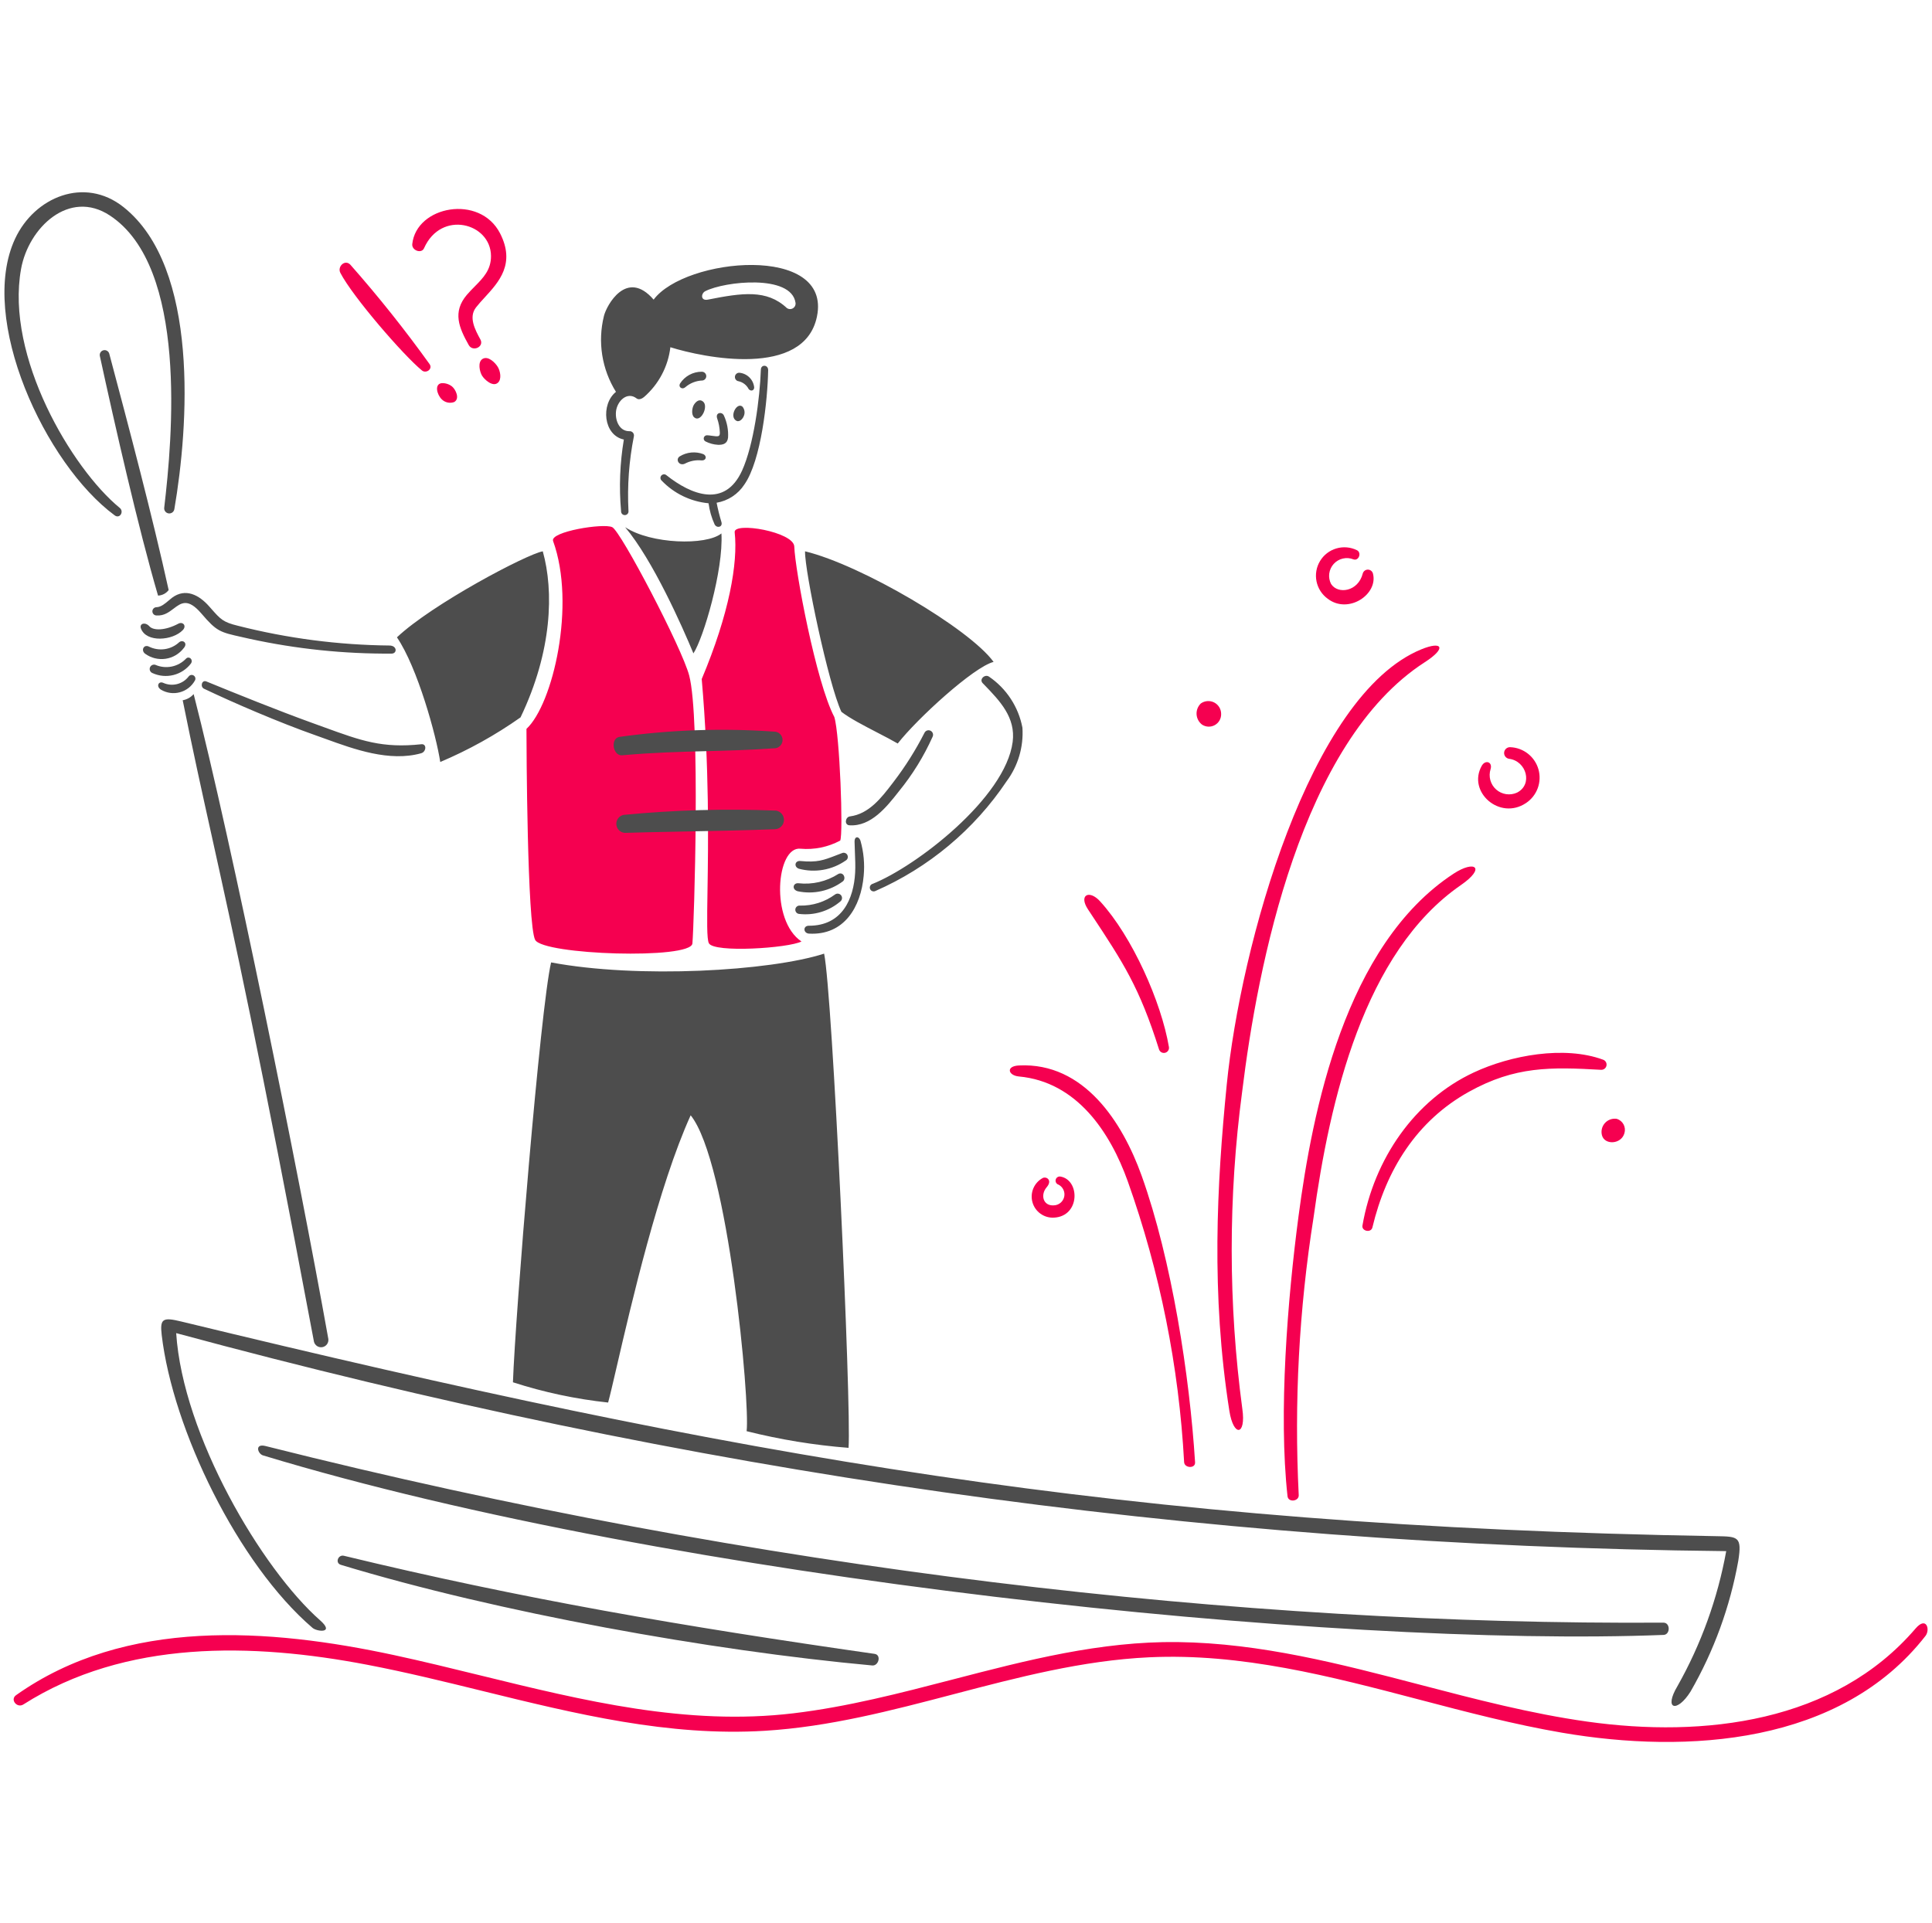 <svg width="218" height="217" viewBox="0 0 218 217" fill="none" xmlns="http://www.w3.org/2000/svg">
<g clip-path="url(#clip0_1379_2483)">
<path fill-rule="evenodd" clip-rule="evenodd" d="M55.403 28.884C55.37 25.16 49.773 23.667 47.848 28.015C47.559 28.671 46.451 28.267 46.518 27.555C46.969 23.226 54.142 21.89 56.422 26.331C58.184 29.763 56.303 31.814 54.688 33.576L54.688 33.576C54.337 33.958 53.999 34.327 53.714 34.693C52.848 35.803 53.606 37.214 54.207 38.316C54.657 39.143 53.347 39.757 52.89 38.944C51.794 36.994 51.033 35.218 52.674 33.283C52.958 32.949 53.261 32.642 53.559 32.34L53.559 32.34C54.518 31.371 55.416 30.462 55.403 28.884ZM59.404 82.266C62.394 79.484 65.009 68.233 62.408 61.059C62.027 60.005 68.104 59.019 69.085 59.501C70.067 59.983 76.942 73.115 77.765 76.238C79.044 81.085 78.322 104.264 78.129 106.483C77.967 108.321 61.282 107.784 60.385 106.08C59.489 104.376 59.404 84.281 59.404 82.266ZM79.987 106.46C80.562 107.573 89 107.009 90.435 106.26C86.885 103.892 87.597 95.497 90.323 95.79C91.876 95.928 93.435 95.608 94.808 94.871C95.166 94.108 94.755 82.874 94.14 80.924C92.09 77.029 89.714 64.376 89.624 61.686C89.569 60.025 82.763 58.861 82.898 60.072C83.284 63.548 82.281 69.27 79.18 76.641C80.05 86.571 79.916 95.127 79.832 100.515V100.515V100.515V100.515V100.515V100.515V100.515V100.515V100.515V100.516V100.516V100.516V100.516V100.516V100.516V100.516C79.779 103.87 79.746 105.996 79.987 106.46ZM54.439 40.516C53.883 40.87 54.117 41.936 54.388 42.394C54.644 42.825 55.612 43.729 56.19 43.19C56.635 42.78 56.444 41.867 56.167 41.41C55.868 40.917 55.062 40.12 54.439 40.516ZM48.474 41.098C48.86 41.654 48.078 42.198 47.608 41.81C45.499 40.079 39.796 33.484 38.404 30.797C38.041 30.094 38.914 29.238 39.528 29.871C42.696 33.461 45.682 37.208 48.474 41.098ZM49.838 43.244C48.994 43.355 49.304 44.528 49.829 45.053C50.009 45.239 50.239 45.368 50.491 45.425C50.743 45.483 51.006 45.465 51.249 45.376C51.929 44.985 51.4 43.939 51.004 43.617C50.672 43.357 50.259 43.225 49.838 43.244ZM173.51 88.966C173.257 89.648 172.796 90.232 172.191 90.635C169.222 92.629 165.538 89.371 167.197 86.43C167.601 85.715 168.443 85.989 168.19 86.817C168.062 87.219 168.054 87.65 168.166 88.057C168.279 88.464 168.507 88.83 168.823 89.11C169.139 89.389 169.53 89.571 169.948 89.633C170.365 89.695 170.792 89.635 171.176 89.459C172.985 88.542 172.247 85.898 170.285 85.643C170.117 85.619 169.963 85.531 169.858 85.397C169.753 85.263 169.704 85.093 169.722 84.923C169.739 84.754 169.822 84.597 169.952 84.487C170.082 84.377 170.25 84.322 170.42 84.333C171.146 84.362 171.845 84.62 172.415 85.071C172.986 85.521 173.399 86.141 173.596 86.841C173.792 87.54 173.762 88.285 173.51 88.966ZM146.52 137.275C145.288 146.569 144.247 159.503 145.28 168.874C145.361 169.607 146.58 169.456 146.544 168.748C146.018 158.281 146.577 147.788 148.213 137.437C150.048 124.101 153.915 107.443 164.835 99.901C167.712 97.915 166.41 97.042 164.023 98.605C151.732 106.653 148.078 125.523 146.52 137.275ZM154.912 64.71C155.558 67.055 152.157 69.369 149.82 67.581C149.166 67.11 148.714 66.41 148.552 65.621C148.391 64.832 148.532 64.011 148.948 63.321C149.364 62.631 150.024 62.123 150.798 61.898C151.571 61.673 152.401 61.746 153.123 62.105C153.674 62.394 153.306 63.352 152.711 63.13C152.332 62.98 151.916 62.949 151.519 63.042C151.122 63.135 150.762 63.346 150.489 63.649C150.215 63.951 150.041 64.33 149.988 64.734C149.935 65.139 150.008 65.549 150.195 65.912C150.971 67.115 153.257 66.778 153.771 64.721C153.807 64.598 153.881 64.49 153.983 64.412C154.085 64.335 154.209 64.292 154.337 64.291C154.466 64.29 154.591 64.33 154.694 64.405C154.798 64.481 154.874 64.588 154.912 64.71ZM180.757 128.125C181.041 129.254 182.939 129.184 183.296 127.891C183.393 127.564 183.358 127.212 183.199 126.911C183.039 126.61 182.767 126.384 182.442 126.281C182.198 126.241 181.947 126.262 181.712 126.344C181.478 126.425 181.268 126.563 181.101 126.747C180.933 126.93 180.814 127.151 180.754 127.392C180.694 127.633 180.695 127.884 180.757 128.125ZM154.857 138.537C154.703 139.184 153.623 138.957 153.734 138.325C155.038 130.795 159.632 124.157 166.288 121.049C170.429 119.107 176.509 117.987 180.889 119.603C181.021 119.65 181.132 119.742 181.202 119.864C181.271 119.986 181.296 120.128 181.27 120.266C181.244 120.404 181.17 120.528 181.06 120.616C180.951 120.703 180.814 120.75 180.674 120.746C174.963 120.423 170.958 120.334 165.763 123.217C159.85 126.498 156.406 132.037 154.857 138.537ZM130.784 118.451C130.831 118.588 130.928 118.703 131.056 118.772C131.184 118.841 131.333 118.859 131.473 118.822C131.614 118.786 131.736 118.698 131.814 118.575C131.893 118.453 131.922 118.306 131.896 118.163C131.031 113.087 127.779 105.739 124.133 101.732C122.909 100.382 121.685 101.004 122.764 102.636L123.099 103.144L123.099 103.144C126.728 108.633 128.564 111.409 130.784 118.451ZM127.255 133.335C125.267 127.774 121.497 122.096 114.968 121.497C113.762 121.385 113.451 120.33 114.977 120.254C122.316 119.889 126.66 126.662 128.823 132.709C132.221 142.208 134.242 155.35 134.848 165.047C134.894 165.772 133.663 165.714 133.613 165.038C133.024 154.22 130.883 143.543 127.255 133.335ZM117.666 132.953C117.188 133.21 116.812 133.622 116.6 134.121C116.388 134.621 116.353 135.178 116.501 135.7C116.648 136.222 116.97 136.678 117.412 136.992C117.855 137.307 118.391 137.461 118.933 137.429C121.901 137.272 121.877 133.149 119.636 132.789C119.519 132.775 119.401 132.805 119.305 132.873C119.209 132.941 119.142 133.043 119.117 133.158C119.093 133.273 119.112 133.393 119.171 133.495C119.231 133.596 119.326 133.672 119.439 133.706C119.682 133.832 119.877 134.034 119.993 134.282C120.109 134.53 120.14 134.809 120.08 135.076C120.021 135.344 119.874 135.583 119.664 135.758C119.453 135.933 119.191 136.034 118.917 136.043C117.693 136.132 117.371 134.853 118.1 134.002C118.785 133.203 118.077 132.757 117.666 132.953ZM136.343 82.013C136.088 82.002 135.841 81.922 135.629 81.781C135.45 81.642 135.302 81.468 135.197 81.267C135.091 81.067 135.03 80.847 135.017 80.621C135.004 80.395 135.04 80.169 135.123 79.959C135.205 79.748 135.332 79.558 135.494 79.4C135.711 79.243 135.967 79.15 136.234 79.13C136.5 79.11 136.767 79.164 137.005 79.286C137.243 79.409 137.442 79.595 137.58 79.824C137.719 80.053 137.791 80.316 137.789 80.583C137.796 80.838 137.733 81.09 137.607 81.312C137.481 81.533 137.296 81.716 137.073 81.839C136.85 81.963 136.598 82.023 136.343 82.013ZM138.717 159.239C139.186 162.22 140.617 162.053 140.18 159.016C138.589 147.141 138.581 135.107 140.158 123.23C141.9 109 146.804 83.736 160.771 74.739C163.279 73.124 162.739 72.315 160.367 73.292C147.759 78.468 139.97 106.788 138.419 122.44C137.296 133.735 136.642 146.044 138.717 159.239ZM179.092 194.31C192.269 196.163 207.042 194.43 216.148 183.8C217.369 182.379 217.82 183.922 217.267 184.635C207.733 196.879 190.429 197.994 176.249 195.562C170.847 194.636 165.497 193.231 160.143 191.826C150.122 189.196 140.088 186.563 129.67 187.052C122.135 187.407 114.872 189.313 107.607 191.219C100.595 193.059 93.581 194.9 86.321 195.345C75.438 196.013 64.95 193.436 54.473 190.861C50.137 189.795 45.803 188.73 41.445 187.896C28.487 185.417 14.176 185.039 2.636 192.375C1.925 192.827 1.104 191.83 1.814 191.326C14.175 182.561 30.394 183.776 44.469 186.805C47.717 187.506 50.964 188.302 54.215 189.099C65.829 191.947 77.504 194.81 89.538 193.371C95.623 192.643 101.561 191.1 107.493 189.559C115.844 187.388 124.185 185.221 132.91 185.334C142.279 185.456 151.284 187.809 160.295 190.164C166.517 191.79 172.742 193.417 179.092 194.31Z" fill="#F50050"/>
<path fill-rule="evenodd" clip-rule="evenodd" d="M1.702 26.946C3.901 22.224 9.546 19.888 13.932 23.369C22.55 30.211 21.266 48.189 19.674 57.461C19.65 57.612 19.568 57.748 19.444 57.839C19.32 57.929 19.166 57.967 19.014 57.944C18.863 57.92 18.727 57.837 18.637 57.714C18.546 57.59 18.509 57.436 18.532 57.284C19.445 49.522 21.236 30.138 12.393 24.32C7.809 21.305 3.221 25.688 2.377 30.353C0.592 40.234 8.112 52.9 13.511 57.323C14.021 57.74 13.521 58.594 12.941 58.167C5.1 52.389 -2.511 35.993 1.702 26.946ZM12.068 39.586C12.191 39.655 12.284 39.768 12.325 39.903C14.535 48.199 17.193 58.25 19.031 66.597C18.89 66.784 18.709 66.936 18.502 67.044C18.295 67.152 18.066 67.213 17.833 67.222C15.586 59.543 12.969 48.007 11.267 40.18C11.237 40.042 11.262 39.898 11.336 39.778C11.41 39.658 11.527 39.571 11.664 39.535C11.8 39.499 11.945 39.518 12.068 39.586ZM86.676 41.779C86.617 45.128 85.897 51.969 83.991 54.688C83.639 55.228 83.179 55.689 82.64 56.042C82.102 56.396 81.496 56.634 80.861 56.742C81.003 57.474 81.183 58.199 81.401 58.912C81.581 59.492 80.896 59.661 80.637 59.193C80.29 58.435 80.059 57.629 79.951 56.802C77.937 56.613 76.058 55.705 74.659 54.243C74.619 54.207 74.586 54.164 74.563 54.116C74.54 54.068 74.527 54.015 74.524 53.962C74.521 53.908 74.528 53.855 74.546 53.804C74.564 53.754 74.592 53.708 74.628 53.668C74.663 53.628 74.707 53.596 74.755 53.573C74.804 53.55 74.856 53.537 74.909 53.534C74.963 53.532 75.016 53.539 75.067 53.558C75.117 53.576 75.163 53.604 75.203 53.64C78.015 55.874 81.794 57.358 83.728 53.124C85.051 50.22 85.741 44.94 85.853 41.719C85.871 41.103 86.686 41.154 86.676 41.779ZM83.771 45.892C83.13 45.355 82.252 47.04 83.088 47.49C83.442 47.682 83.824 47.268 83.942 46.922C84.01 46.751 84.03 46.565 84 46.383C83.97 46.202 83.891 46.032 83.771 45.892ZM78.31 45.664C78.531 45.323 78.927 44.974 79.339 45.33C79.979 45.882 79.064 47.751 78.328 47.104C77.976 46.797 78.088 46.006 78.31 45.664ZM83.425 42.07C83.3 42.065 83.178 42.109 83.085 42.193C82.992 42.276 82.935 42.392 82.926 42.517C82.917 42.641 82.956 42.765 83.036 42.861C83.115 42.957 83.229 43.018 83.353 43.032C83.594 43.089 83.819 43.196 84.013 43.348C84.207 43.501 84.365 43.693 84.477 43.913C84.718 44.199 85.105 44.096 85.099 43.719C85.055 43.292 84.864 42.895 84.558 42.594C84.253 42.293 83.852 42.108 83.425 42.07ZM78.987 42.996C78.998 42.994 79.009 42.992 79.02 42.989L78.987 42.996ZM79.184 41.955C78.695 41.953 78.213 42.075 77.783 42.309C77.353 42.544 76.99 42.883 76.728 43.296C76.516 43.693 76.971 44.006 77.31 43.717C77.859 43.237 78.558 42.964 79.287 42.943C79.41 42.92 79.52 42.851 79.594 42.751C79.669 42.651 79.703 42.526 79.69 42.402C79.677 42.277 79.618 42.163 79.524 42.08C79.43 41.997 79.309 41.953 79.184 41.955ZM80.927 47.236C80.685 46.55 81.484 46.419 81.686 46.909C82.044 47.69 82.203 48.546 82.15 49.402C82.067 50.071 81.61 50.22 81.017 50.203C80.524 50.177 80.043 50.046 79.604 49.821C79.529 49.782 79.469 49.719 79.435 49.641C79.401 49.564 79.395 49.477 79.418 49.395C79.441 49.314 79.491 49.243 79.56 49.194C79.629 49.145 79.713 49.121 79.797 49.127C79.905 49.127 80.124 49.157 80.336 49.187C80.506 49.21 80.672 49.233 80.771 49.239C81.122 49.264 81.231 49.188 81.224 48.819C81.204 48.279 81.103 47.746 80.927 47.236ZM79.362 51.256C78.927 51.092 78.46 51.03 77.997 51.074C77.534 51.118 77.088 51.268 76.692 51.512C76.173 51.864 76.642 52.632 77.274 52.334C77.85 52.026 78.506 51.897 79.157 51.963C79.714 51.995 79.78 51.453 79.362 51.256ZM69.902 83.169C75.677 82.365 81.52 82.165 87.336 82.575C87.463 82.572 87.59 82.595 87.708 82.642C87.827 82.689 87.934 82.76 88.024 82.85C88.115 82.94 88.186 83.048 88.233 83.166C88.281 83.284 88.304 83.41 88.301 83.538C88.299 83.665 88.27 83.791 88.218 83.907C88.165 84.023 88.09 84.127 87.996 84.213C87.902 84.3 87.792 84.366 87.672 84.408C87.552 84.451 87.424 84.468 87.297 84.46C84.56 84.654 82.122 84.716 79.683 84.779H79.683C76.706 84.855 73.728 84.931 70.203 85.246C69.147 85.339 68.839 83.326 69.902 83.169ZM87.582 91.493C81.834 91.257 76.076 91.418 70.35 91.976C70.093 92.032 69.868 92.185 69.72 92.402C69.572 92.62 69.514 92.886 69.557 93.146C69.599 93.405 69.74 93.638 69.95 93.797C70.16 93.956 70.423 94.028 70.684 93.998C71.901 93.952 74.105 93.909 76.638 93.861L76.639 93.861L76.64 93.861L76.641 93.861L76.642 93.861L76.643 93.861L76.644 93.861L76.645 93.861L76.646 93.861L76.647 93.861L76.648 93.861L76.649 93.861L76.65 93.861L76.651 93.861L76.651 93.861L76.652 93.861L76.653 93.861L76.654 93.861L76.655 93.861L76.656 93.861L76.657 93.861L76.659 93.861L76.66 93.861L76.661 93.861L76.662 93.86C80.207 93.793 84.39 93.712 87.415 93.592C87.679 93.589 87.932 93.487 88.124 93.307C88.317 93.127 88.435 92.881 88.456 92.619C88.477 92.356 88.399 92.095 88.237 91.887C88.075 91.678 87.842 91.538 87.582 91.493ZM26.858 70.631C32.444 72.051 38.18 72.798 43.943 72.857C44.807 72.864 44.836 73.738 44.214 73.77C38.821 73.809 33.441 73.249 28.172 72.101C27.862 72.031 27.58 71.968 27.32 71.91L27.319 71.909L27.319 71.909C24.793 71.347 24.462 71.273 22.732 69.255C21.204 67.469 20.453 68.039 19.592 68.691C19.069 69.088 18.505 69.515 17.701 69.463C17.637 69.468 17.573 69.461 17.513 69.441C17.452 69.42 17.397 69.388 17.349 69.345C17.302 69.303 17.263 69.251 17.237 69.193C17.21 69.135 17.196 69.072 17.194 69.008C17.193 68.945 17.205 68.881 17.229 68.822C17.253 68.763 17.289 68.71 17.334 68.665C17.38 68.62 17.434 68.585 17.494 68.563C17.554 68.54 17.617 68.53 17.681 68.532C18.184 68.504 18.634 68.119 19.039 67.773C19.168 67.662 19.293 67.556 19.413 67.466C20.93 66.335 22.462 67.153 23.59 68.427L23.664 68.51L23.805 68.67C24.899 69.912 25.173 70.222 26.858 70.631ZM47.546 83.999C43.134 84.47 40.762 83.606 36.577 82.082L36.576 82.082C36.143 81.924 35.69 81.759 35.213 81.588C31.511 80.253 26.488 78.23 23.291 76.914C22.764 76.698 22.563 77.515 23.018 77.733C26.325 79.312 31.511 81.549 35.623 82.996C35.982 83.122 36.355 83.258 36.738 83.397C39.957 84.565 43.948 86.014 47.514 85.019C48.107 84.86 48.176 83.933 47.546 83.999ZM16.857 70.688C17.321 71.201 18.666 71.171 20.124 70.392C20.622 70.127 21.096 70.622 20.627 71.115C19.493 72.308 16.503 72.558 15.903 70.934C15.697 70.379 16.377 70.157 16.857 70.688ZM20.222 72.482C19.77 72.904 19.2 73.177 18.587 73.265C17.975 73.353 17.351 73.252 16.798 72.975C16.224 72.699 15.872 73.404 16.376 73.784C17.042 74.268 17.87 74.472 18.684 74.353C19.498 74.234 20.233 73.801 20.732 73.147C21.222 72.598 20.642 72.156 20.222 72.482ZM19.375 75.23C19.998 75.103 20.567 74.787 21.004 74.325C21.325 74.017 21.838 74.424 21.55 74.883C21.057 75.53 20.359 75.99 19.57 76.187C18.782 76.384 17.949 76.308 17.21 75.969C17.09 75.924 16.993 75.835 16.938 75.72C16.883 75.604 16.875 75.472 16.915 75.351C16.955 75.23 17.041 75.129 17.154 75.07C17.267 75.01 17.399 74.997 17.522 75.032C18.104 75.288 18.751 75.357 19.375 75.23ZM21.289 76.347C20.964 76.774 20.503 77.078 19.982 77.21C19.461 77.342 18.911 77.293 18.422 77.072C17.892 76.83 17.569 77.48 18.18 77.851C18.497 78.037 18.848 78.157 19.212 78.206C19.576 78.254 19.947 78.23 20.301 78.133C20.656 78.037 20.987 77.871 21.277 77.645C21.567 77.419 21.808 77.138 21.988 76.817C22.044 76.725 22.063 76.614 22.04 76.508C22.016 76.402 21.953 76.309 21.863 76.249C21.773 76.188 21.663 76.164 21.557 76.183C21.45 76.201 21.354 76.26 21.289 76.347ZM37.047 151.116C33.656 132.14 26.192 95.253 21.851 78.339C21.531 78.706 21.095 78.952 20.615 79.035C21.769 84.764 22.775 89.309 23.906 94.418C26.31 105.279 29.279 118.691 35.429 151.444C35.483 151.647 35.613 151.823 35.792 151.934C35.971 152.046 36.186 152.085 36.392 152.043C36.599 152.001 36.782 151.882 36.904 151.71C37.025 151.537 37.077 151.325 37.047 151.116ZM97.092 94.886C96.903 94.33 96.412 94.396 96.425 94.971C96.43 95.368 96.448 95.781 96.465 96.198C96.498 96.967 96.531 97.753 96.491 98.49C96.334 101.425 95.045 104.5 91.261 104.484C90.585 104.484 90.626 105.335 91.292 105.374C95.267 105.588 97.146 102.349 97.456 98.839C97.58 97.51 97.457 96.17 97.092 94.886ZM90.267 102.212C91.687 102.239 93.077 101.798 94.222 100.958C94.326 100.881 94.455 100.847 94.583 100.865C94.711 100.882 94.827 100.949 94.906 101.05C94.986 101.152 95.022 101.281 95.008 101.409C94.994 101.537 94.93 101.655 94.83 101.737C94.194 102.28 93.452 102.687 92.652 102.93C91.851 103.174 91.009 103.249 90.178 103.151C90.115 103.146 90.054 103.129 89.998 103.101C89.942 103.072 89.892 103.033 89.852 102.985C89.811 102.937 89.781 102.881 89.762 102.821C89.743 102.761 89.736 102.698 89.742 102.636C89.748 102.573 89.767 102.512 89.796 102.457C89.826 102.402 89.867 102.353 89.916 102.313C89.965 102.274 90.021 102.244 90.081 102.227C90.141 102.21 90.205 102.204 90.267 102.212ZM94.606 98.633C93.264 99.495 91.666 99.867 90.082 99.688C89.481 99.64 89.311 100.388 90.007 100.591C90.892 100.779 91.806 100.774 92.689 100.579C93.572 100.384 94.403 100.002 95.126 99.46C95.505 99.079 95.135 98.384 94.606 98.633ZM94.372 96.53C94.567 96.454 94.776 96.374 95.004 96.288C95.114 96.238 95.24 96.233 95.355 96.274C95.469 96.315 95.564 96.399 95.617 96.508C95.671 96.617 95.681 96.743 95.644 96.859C95.607 96.975 95.527 97.072 95.42 97.129C94.66 97.657 93.795 98.013 92.885 98.172C91.974 98.331 91.039 98.29 90.146 98.051C89.552 97.841 89.681 97.116 90.312 97.178C92.217 97.363 92.921 97.091 94.372 96.53ZM104.317 82.705C103.337 84.63 102.186 86.462 100.877 88.18L100.722 88.383C99.469 90.023 98.063 91.864 95.903 92.145C95.375 92.214 95.243 93.102 95.841 93.147C98.287 93.312 100.063 91.052 101.423 89.321L101.447 89.291C102.97 87.42 104.242 85.359 105.23 83.158C105.29 83.037 105.3 82.897 105.257 82.769C105.213 82.641 105.121 82.535 105 82.475C104.879 82.415 104.739 82.405 104.61 82.448C104.482 82.492 104.377 82.584 104.317 82.705ZM110.882 77.105C110.457 76.665 111.136 76.052 111.594 76.368C112.571 77.034 113.407 77.886 114.054 78.876C114.702 79.865 115.148 80.972 115.368 82.134C115.507 84.294 114.876 86.433 113.587 88.171C109.93 93.632 104.788 97.933 98.767 100.567C98.712 100.593 98.653 100.607 98.593 100.609C98.533 100.61 98.473 100.6 98.418 100.577C98.362 100.555 98.311 100.521 98.269 100.478C98.228 100.434 98.195 100.383 98.174 100.327C98.153 100.27 98.144 100.21 98.147 100.15C98.151 100.09 98.166 100.032 98.194 99.978C98.221 99.924 98.259 99.877 98.306 99.839C98.352 99.801 98.406 99.773 98.464 99.757C103.374 97.796 113.452 90.05 114.266 83.732C114.621 80.972 112.814 79.103 111.061 77.289L110.882 77.105ZM98.686 186.665C77.088 183.573 58.848 180.449 38.806 175.594C38.152 175.435 37.779 176.408 38.461 176.615C56.167 181.989 80.192 186.305 98.424 187.974C99.144 188.039 99.477 186.778 98.686 186.665ZM20.436 149.149C83.3 164.401 126.82 172.248 193.691 173.382L193.702 173.382C196.12 173.423 196.577 173.43 196.14 176.171C195.209 181.359 193.389 186.347 190.758 190.915C189.24 193.344 187.686 192.977 189.278 190.306C191.95 185.57 193.81 180.42 194.78 175.07C134.262 174.441 77.68 166.112 19.88 150.464C20.631 161.993 29.537 177.082 36.117 182.877C37.807 184.366 35.791 184.178 35.266 183.733C26.861 176.532 19.494 161.319 18.247 150.682C18.03 148.833 18.364 148.646 20.436 149.149ZM29.957 163.207C28.707 162.892 29.079 164.084 29.676 164.264C76.05 178.338 150.768 185.986 187.708 184.526C188.487 184.496 188.487 183.138 187.696 183.142C140.323 183.434 85.918 177.318 29.957 163.207ZM81.403 60.206C81.645 64.332 79.37 72.041 78.243 73.745C76.98 70.697 73.666 63.213 70.537 59.501C73.439 61.417 79.682 61.596 81.403 60.206ZM44.79 71.933C47.12 75.363 49.228 83.031 49.676 86.002C52.867 84.653 55.904 82.965 58.735 80.968C62.321 73.48 62.502 66.709 61.245 62.224C59.449 62.538 48.756 68.182 44.79 71.933ZM94.941 80.341C93.484 77.247 90.794 64.466 90.838 62.224C97.161 63.753 109.377 70.939 112.113 74.706C109.865 75.277 103.487 81.109 101.297 83.918C100.652 83.543 99.85 83.127 99.016 82.695C97.506 81.913 95.895 81.078 94.941 80.341ZM57.878 156.012C61.37 157.142 64.969 157.908 68.618 158.299C68.826 157.545 69.156 156.12 69.591 154.244L69.591 154.244C71.22 147.212 74.314 133.857 77.932 125.878C82.161 131.125 84.649 158.301 84.245 161.531C88.02 162.48 91.868 163.109 95.748 163.412C96.082 158.636 93.931 112.089 92.99 107.633C86.894 109.601 72.004 110.474 62.184 108.624C60.973 113.769 58.143 148.479 57.878 156.012ZM68.147 35.658C68.432 34.486 70.704 30.276 73.753 33.818C77.296 29.062 93.87 27.509 92.183 35.722C90.749 42.721 79.349 40.359 75.643 39.19C75.386 41.373 74.321 43.381 72.658 44.82C72.448 44.994 72.086 45.166 71.84 44.973C70.77 44.139 69.614 45.276 69.503 46.475C69.408 47.532 69.928 48.667 70.995 48.667C71.071 48.658 71.148 48.667 71.22 48.694C71.292 48.721 71.356 48.764 71.408 48.821C71.46 48.877 71.498 48.945 71.518 49.019C71.538 49.093 71.541 49.17 71.526 49.245C70.975 52.012 70.769 54.837 70.914 57.655C70.923 57.713 70.919 57.772 70.904 57.829C70.888 57.886 70.861 57.939 70.824 57.984C70.787 58.03 70.74 58.067 70.688 58.093C70.635 58.12 70.578 58.135 70.519 58.137C70.46 58.14 70.401 58.13 70.347 58.109C70.292 58.088 70.242 58.055 70.201 58.013C70.159 57.971 70.127 57.921 70.107 57.866C70.086 57.811 70.077 57.752 70.081 57.694C69.84 54.996 69.945 52.28 70.393 49.609C68.069 49.123 67.774 45.612 69.503 44.227C68.714 42.962 68.187 41.552 67.954 40.08C67.722 38.608 67.787 37.104 68.147 35.658ZM79.867 33.819C83.75 33.05 86.516 32.644 88.776 34.759L88.771 34.756C88.87 34.832 88.989 34.877 89.113 34.884C89.237 34.891 89.36 34.861 89.467 34.798C89.574 34.734 89.659 34.64 89.712 34.528C89.764 34.415 89.782 34.289 89.763 34.167C89.278 30.932 81.782 31.747 79.587 32.86C79.08 33.117 79.039 33.983 79.867 33.819Z" fill="#4D4D4D"/>
</g>
<defs>
<clipPath id="clip0_1379_2483">
<rect width="217" height="217" fill="white" transform="translate(0.5)"/>
</clipPath>
</defs>
</svg>
